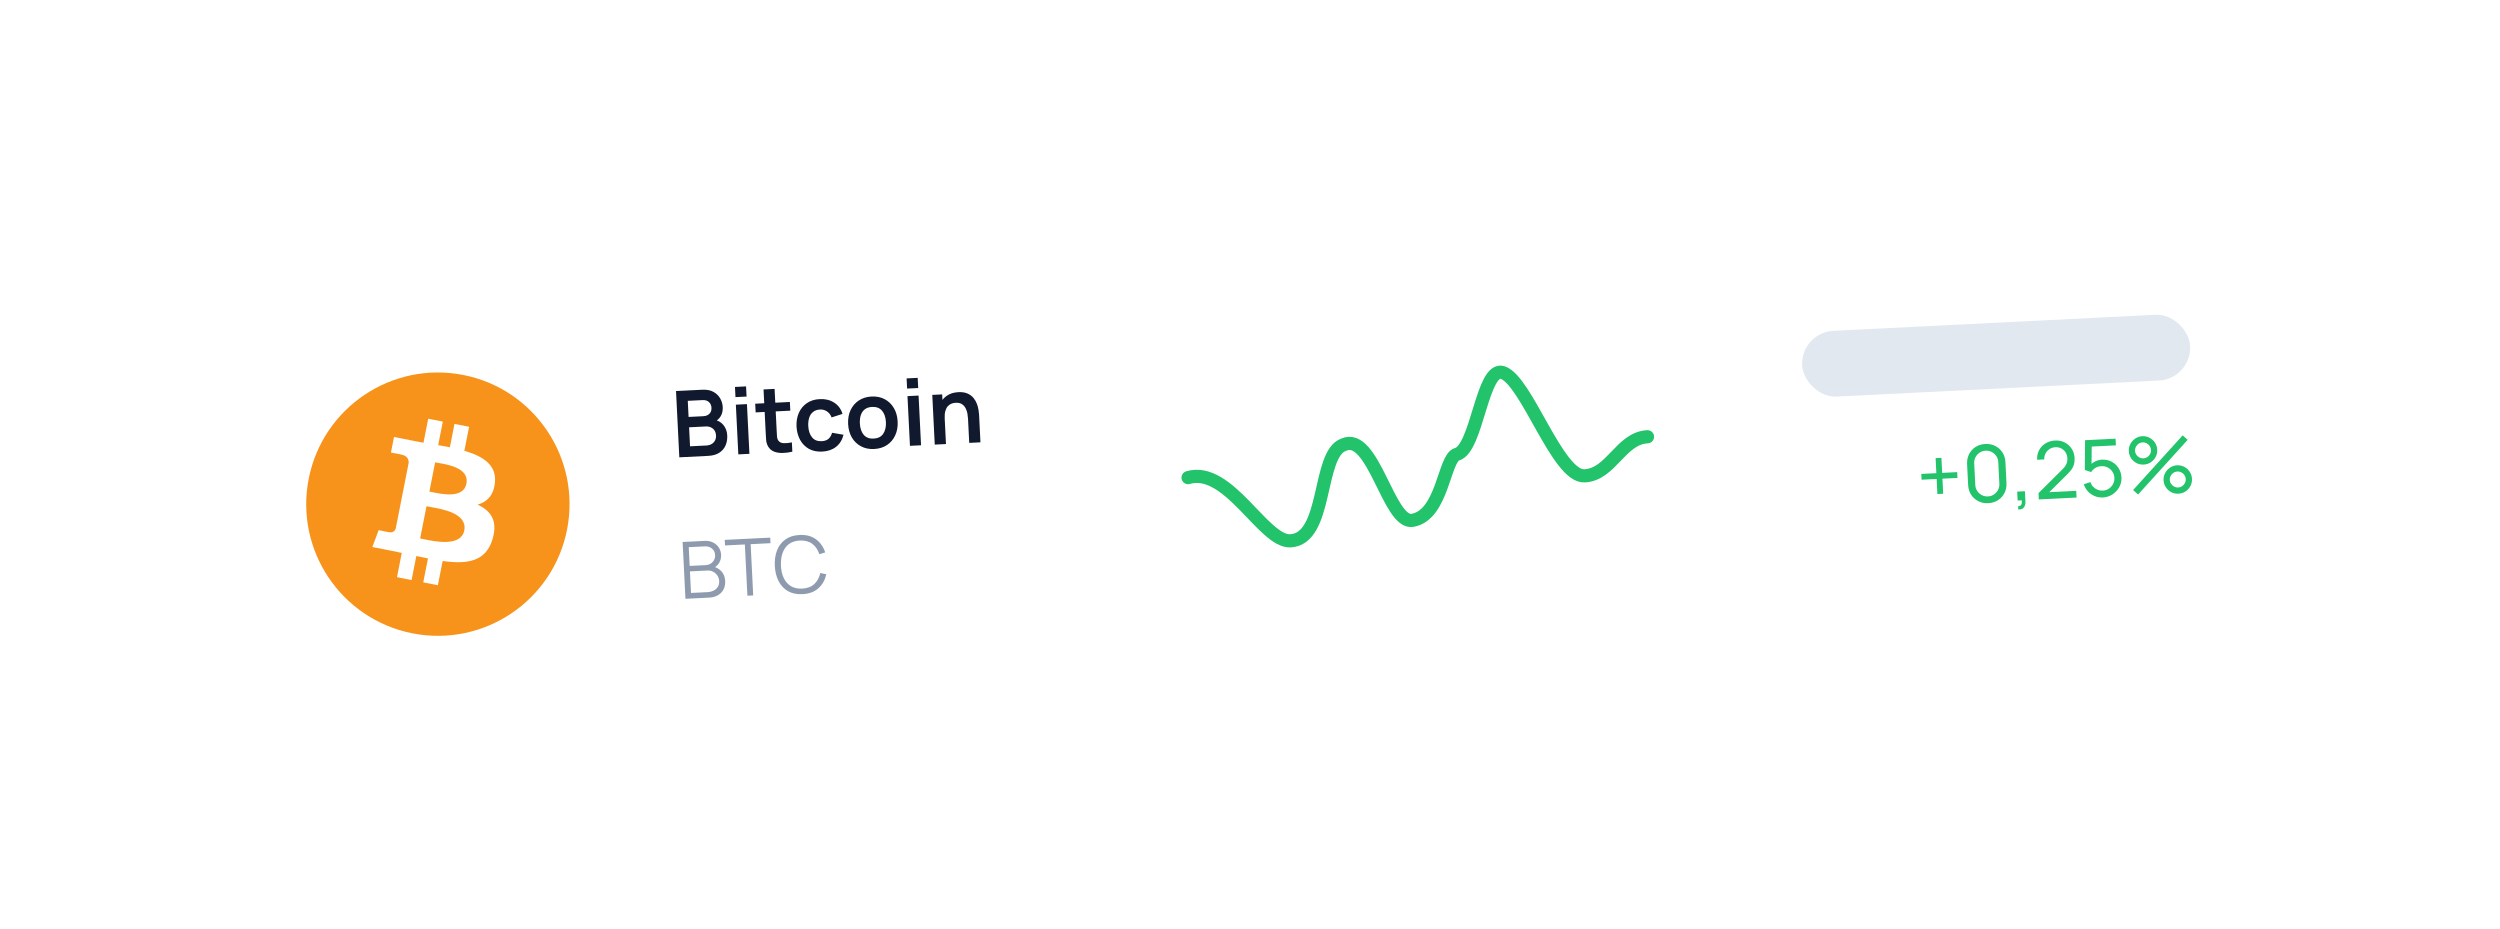 <svg width="347" height="129" viewBox="0 0 347 129" fill="none" xmlns="http://www.w3.org/2000/svg">
<g filter="url(#filter0_d_5303_43078)">
<rect x="22.541" y="27.972" width="298.836" height="69.454" rx="9.139" transform="rotate(-2.85 22.541 27.972)" fill="white" shape-rendering="crispEdges"/>
<path d="M78.706 64.373C76.754 74.274 67.144 80.719 57.241 78.767C47.342 76.816 40.897 67.206 42.85 57.306C44.8 47.404 54.41 40.959 64.31 42.91C74.212 44.861 80.657 54.472 78.706 64.373L78.706 64.373L78.706 64.373Z" fill="#F7931A"/>
<path fill-rule="evenodd" clip-rule="evenodd" d="M68.699 57.837C68.941 55.39 67.026 54.176 64.454 53.431L65.11 50.099L63.082 49.7L62.443 52.944C61.91 52.838 61.362 52.742 60.819 52.646L61.463 49.38L59.436 48.981L58.779 52.312C58.338 52.234 57.905 52.157 57.484 52.075L57.486 52.064L54.689 51.512L54.263 53.678C54.263 53.678 55.766 53.944 55.736 53.967C56.557 54.129 56.731 54.659 56.727 55.086L55.979 58.881C56.036 58.892 56.109 58.909 56.191 58.938L56.132 58.926C56.082 58.916 56.03 58.906 55.977 58.896L54.928 64.213C54.841 64.464 54.608 64.846 54.034 64.734C54.055 64.762 52.559 64.443 52.559 64.443L51.679 66.786L54.318 67.306C54.608 67.363 54.893 67.423 55.176 67.482C55.374 67.523 55.57 67.564 55.765 67.603L55.102 70.973L57.128 71.373L57.785 68.038C58.339 68.16 58.876 68.27 59.402 68.373L58.747 71.692L60.775 72.091L61.439 68.728C64.887 69.204 67.443 68.815 68.37 65.672C69.118 63.141 68.132 61.752 66.288 60.906C67.582 60.539 68.525 59.629 68.699 57.837L68.699 57.837L68.699 57.837ZM64.441 64.483C63.986 66.793 60.367 66.028 58.711 65.677L58.711 65.677C58.562 65.646 58.429 65.618 58.315 65.595L59.196 61.131C59.334 61.158 59.503 61.187 59.694 61.22L59.694 61.22C61.404 61.516 64.907 62.12 64.441 64.483L64.441 64.483ZM59.931 59.157C61.312 59.453 64.325 60.098 64.739 57.998L64.739 57.998C65.162 55.85 62.241 55.355 60.815 55.112C60.654 55.085 60.513 55.061 60.397 55.038L59.598 59.087C59.694 59.106 59.806 59.13 59.931 59.157Z" fill="white"/>
<path d="M94.29 54.337L93.832 45.136L97.481 44.955C98.102 44.924 98.618 45.024 99.026 45.255C99.439 45.483 99.751 45.785 99.962 46.163C100.177 46.541 100.295 46.937 100.315 47.35C100.341 47.857 100.241 48.293 100.016 48.658C99.795 49.024 99.481 49.279 99.074 49.423L99.058 49.103C99.644 49.206 100.096 49.459 100.415 49.862C100.738 50.264 100.913 50.732 100.939 51.264C100.967 51.809 100.886 52.292 100.698 52.711C100.509 53.13 100.214 53.465 99.812 53.716C99.415 53.966 98.914 54.106 98.309 54.136L94.29 54.337ZM95.777 52.809L98.045 52.696C98.314 52.682 98.552 52.617 98.759 52.5C98.967 52.379 99.125 52.217 99.235 52.015C99.348 51.809 99.398 51.569 99.385 51.297C99.372 51.05 99.308 50.831 99.192 50.64C99.076 50.45 98.912 50.302 98.702 50.197C98.492 50.088 98.244 50.041 97.959 50.055L95.646 50.17L95.777 52.809ZM95.574 48.732L97.644 48.629C97.866 48.618 98.062 48.566 98.232 48.472C98.403 48.378 98.535 48.245 98.629 48.074C98.722 47.903 98.763 47.696 98.751 47.453C98.736 47.134 98.62 46.873 98.405 46.67C98.19 46.467 97.899 46.375 97.533 46.393L95.463 46.496L95.574 48.732ZM102.084 45.981L102.013 44.569L103.553 44.492L103.624 45.904L102.084 45.981ZM102.479 53.929L102.136 47.029L103.676 46.952L104.019 53.852L102.479 53.929ZM109.977 53.556C109.526 53.663 109.08 53.722 108.641 53.731C108.206 53.744 107.813 53.685 107.46 53.553C107.107 53.417 106.834 53.189 106.638 52.87C106.466 52.58 106.368 52.279 106.344 51.969C106.32 51.658 106.298 51.307 106.278 50.915L105.98 44.916L107.513 44.839L107.807 50.749C107.821 51.026 107.835 51.269 107.85 51.477C107.869 51.686 107.922 51.854 108.01 51.982C108.176 52.23 108.428 52.36 108.766 52.373C109.104 52.386 109.486 52.35 109.913 52.265L109.977 53.556ZM104.883 48.102L104.823 46.895L109.634 46.655L109.694 47.863L104.883 48.102ZM114.118 53.542C113.407 53.577 112.792 53.45 112.273 53.16C111.755 52.865 111.348 52.45 111.052 51.914C110.761 51.377 110.596 50.762 110.557 50.068C110.526 49.361 110.633 48.728 110.879 48.169C111.128 47.606 111.498 47.156 111.99 46.82C112.481 46.479 113.076 46.292 113.774 46.257C114.558 46.218 115.23 46.383 115.791 46.752C116.356 47.117 116.738 47.636 116.938 48.309L115.426 48.801C115.288 48.436 115.075 48.159 114.788 47.968C114.501 47.773 114.181 47.684 113.827 47.702C113.427 47.722 113.101 47.834 112.851 48.039C112.601 48.239 112.422 48.508 112.315 48.847C112.208 49.185 112.165 49.565 112.186 49.987C112.219 50.643 112.392 51.166 112.706 51.556C113.02 51.946 113.467 52.127 114.046 52.098C114.455 52.077 114.772 51.968 114.997 51.769C115.226 51.569 115.391 51.29 115.493 50.93L117.082 51.204C116.904 51.917 116.559 52.477 116.045 52.882C115.531 53.283 114.889 53.503 114.118 53.542ZM121.332 53.182C120.642 53.217 120.031 53.091 119.501 52.806C118.97 52.521 118.548 52.113 118.235 51.582C117.927 51.046 117.755 50.423 117.72 49.712C117.684 48.987 117.797 48.346 118.059 47.786C118.322 47.226 118.703 46.78 119.203 46.448C119.703 46.116 120.292 45.933 120.969 45.899C121.664 45.864 122.276 45.99 122.807 46.275C123.338 46.56 123.76 46.971 124.072 47.506C124.385 48.037 124.559 48.658 124.594 49.369C124.63 50.085 124.517 50.725 124.254 51.288C123.996 51.848 123.617 52.296 123.117 52.633C122.617 52.965 122.022 53.148 121.332 53.182ZM121.26 51.739C121.873 51.708 122.319 51.481 122.597 51.057C122.875 50.633 122.997 50.098 122.965 49.45C122.932 48.782 122.754 48.257 122.432 47.876C122.11 47.49 121.646 47.313 121.041 47.343C120.628 47.363 120.292 47.474 120.033 47.675C119.778 47.871 119.595 48.139 119.484 48.477C119.372 48.812 119.327 49.196 119.349 49.63C119.382 50.299 119.56 50.826 119.882 51.212C120.209 51.592 120.668 51.768 121.26 51.739ZM125.906 44.795L125.836 43.383L127.375 43.306L127.446 44.718L125.906 44.795ZM126.302 52.743L125.958 45.843L127.498 45.766L127.841 52.666L126.302 52.743ZM134.528 52.333L134.363 49.011C134.352 48.794 134.325 48.554 134.282 48.291C134.239 48.029 134.156 47.779 134.033 47.541C133.914 47.3 133.743 47.105 133.517 46.959C133.297 46.812 133.003 46.747 132.637 46.766C132.441 46.775 132.249 46.817 132.06 46.89C131.872 46.964 131.703 47.083 131.553 47.249C131.407 47.41 131.294 47.629 131.214 47.906C131.134 48.179 131.104 48.526 131.125 48.948L130.192 48.604C130.163 48.016 130.249 47.478 130.451 46.99C130.657 46.501 130.975 46.105 131.404 45.802C131.833 45.495 132.371 45.325 133.018 45.293C133.529 45.267 133.955 45.331 134.296 45.485C134.637 45.639 134.912 45.843 135.121 46.097C135.33 46.352 135.489 46.626 135.597 46.919C135.706 47.213 135.779 47.493 135.818 47.76C135.861 48.023 135.887 48.237 135.895 48.403L136.087 52.256L134.528 52.333ZM129.743 52.572L129.399 45.671L130.773 45.603L130.879 47.743L131.065 47.734L131.301 52.494L129.743 52.572Z" fill="#10192D"/>
<path d="M95.14 73.974L94.747 66.088L97.792 65.936C98.234 65.914 98.624 65.987 98.961 66.153C99.299 66.319 99.567 66.553 99.765 66.854C99.963 67.151 100.071 67.487 100.089 67.859C100.11 68.282 100.016 68.666 99.806 69.009C99.596 69.349 99.305 69.593 98.931 69.739L98.907 69.471C99.425 69.592 99.84 69.828 100.15 70.178C100.46 70.529 100.628 70.963 100.654 71.482C100.677 71.938 100.599 72.337 100.423 72.679C100.245 73.017 99.986 73.284 99.644 73.481C99.303 73.677 98.9 73.787 98.437 73.81L95.14 73.974ZM95.912 73.162L98.201 73.048C98.522 73.032 98.808 72.961 99.058 72.835C99.308 72.705 99.5 72.531 99.636 72.312C99.775 72.093 99.837 71.833 99.822 71.534C99.808 71.242 99.727 70.982 99.58 70.755C99.433 70.528 99.24 70.352 98.999 70.224C98.762 70.094 98.496 70.035 98.2 70.05L95.763 70.171L95.912 73.162ZM95.725 69.41L97.954 69.299C98.206 69.287 98.433 69.219 98.635 69.095C98.838 68.968 98.994 68.801 99.105 68.594C99.219 68.387 99.269 68.152 99.256 67.889C99.238 67.517 99.093 67.22 98.822 67C98.555 66.779 98.222 66.678 97.825 66.698L95.596 66.809L95.725 69.41ZM103.74 73.546L103.386 66.432L100.632 66.569L100.593 65.797L106.908 65.483L106.946 66.255L104.191 66.392L104.546 73.506L103.74 73.546ZM111.379 73.33C110.594 73.369 109.923 73.229 109.365 72.909C108.808 72.585 108.375 72.122 108.067 71.519C107.758 70.916 107.584 70.211 107.544 69.404C107.504 68.597 107.607 67.878 107.854 67.247C108.101 66.616 108.486 66.114 109.009 65.74C109.532 65.363 110.185 65.155 110.97 65.116C111.887 65.07 112.647 65.268 113.251 65.71C113.855 66.149 114.284 66.757 114.539 67.535L113.728 67.789C113.529 67.173 113.203 66.694 112.75 66.35C112.298 66.007 111.717 65.853 111.009 65.888C110.392 65.919 109.886 66.085 109.491 66.386C109.096 66.688 108.807 67.096 108.624 67.61C108.444 68.12 108.367 68.704 108.393 69.362C108.422 70.019 108.551 70.593 108.78 71.082C109.013 71.572 109.343 71.949 109.77 72.214C110.2 72.474 110.724 72.589 111.341 72.558C112.049 72.523 112.611 72.312 113.028 71.925C113.444 71.535 113.72 71.025 113.857 70.396L114.69 70.569C114.513 71.368 114.147 72.018 113.59 72.518C113.033 73.014 112.296 73.285 111.379 73.33Z" fill="#8E9BAE"/>
<path d="M164.904 57.154C170.515 55.495 175.367 66.114 179.1 65.929C184.326 65.668 182.823 53.871 186.501 52.586C190.614 50.729 192.745 63.641 196.039 63.089C200.274 62.379 200.416 54.403 202.224 53.916C205.033 53.16 205.728 41.615 208.583 42.575C211.898 43.69 216.195 57.096 219.928 56.91C223.661 56.724 224.94 51.67 228.672 51.484" stroke="#22C36B" stroke-width="1.828" stroke-linecap="round"/>
<rect x="249.912" y="37.008" width="53.919" height="9.139" rx="4.569" transform="rotate(-2.85 249.912 37.008)" fill="#E2E8F0"/>
<path d="M268.911 59.433L268.806 57.341L266.714 57.445L266.674 56.64L268.766 56.535L268.662 54.449L269.468 54.409L269.571 56.495L271.658 56.392L271.698 57.197L269.611 57.3L269.716 59.392L268.911 59.433ZM275.97 60.701C275.459 60.726 274.997 60.634 274.584 60.424C274.174 60.21 273.843 59.91 273.589 59.524C273.339 59.133 273.202 58.683 273.176 58.172L273.032 55.28C273.007 54.769 273.099 54.307 273.309 53.894C273.523 53.48 273.823 53.149 274.209 52.899C274.599 52.649 275.05 52.511 275.561 52.486C276.072 52.461 276.534 52.553 276.947 52.763C277.361 52.973 277.692 53.273 277.942 53.663C278.192 54.053 278.33 54.504 278.355 55.015L278.499 57.907C278.525 58.418 278.432 58.88 278.222 59.293C278.012 59.702 277.712 60.034 277.322 60.288C276.932 60.538 276.481 60.675 275.97 60.701ZM275.924 59.764C276.234 59.749 276.511 59.66 276.756 59.498C277 59.335 277.191 59.125 277.328 58.865C277.465 58.602 277.526 58.317 277.511 58.011L277.361 55.004C277.346 54.694 277.257 54.416 277.095 54.172C276.932 53.928 276.721 53.737 276.462 53.599C276.203 53.462 275.918 53.401 275.608 53.417C275.301 53.432 275.023 53.521 274.775 53.684C274.531 53.846 274.34 54.056 274.203 54.316C274.066 54.575 274.005 54.86 274.02 55.17L274.17 58.177C274.185 58.484 274.274 58.761 274.437 59.009C274.599 59.254 274.81 59.444 275.069 59.582C275.332 59.719 275.617 59.779 275.924 59.764ZM280.108 61.56L280.146 61.102C280.3 61.105 280.413 61.071 280.486 60.997C280.56 60.924 280.604 60.827 280.62 60.705C280.636 60.584 280.633 60.45 280.611 60.305L280.047 60.333L279.986 59.095L281.059 59.042L281.129 60.444C281.148 60.827 281.067 61.12 280.887 61.323C280.71 61.526 280.451 61.605 280.108 61.56ZM282.986 60.181L282.948 59.305L286.29 55.981C286.569 55.704 286.752 55.446 286.839 55.208C286.93 54.965 286.969 54.72 286.956 54.472C286.941 54.169 286.858 53.898 286.707 53.66C286.556 53.423 286.357 53.239 286.109 53.108C285.864 52.978 285.591 52.92 285.288 52.935C284.974 52.951 284.698 53.039 284.461 53.201C284.224 53.359 284.04 53.565 283.91 53.816C283.783 54.068 283.729 54.338 283.747 54.626L282.75 54.675C282.725 54.179 282.819 53.735 283.03 53.344C283.241 52.949 283.538 52.634 283.921 52.399C284.308 52.16 284.754 52.028 285.258 52.003C285.747 51.979 286.191 52.07 286.589 52.277C286.987 52.481 287.307 52.77 287.549 53.146C287.795 53.519 287.929 53.947 287.954 54.433C287.971 54.776 287.942 55.076 287.867 55.332C287.795 55.588 287.675 55.828 287.507 56.053C287.339 56.273 287.126 56.511 286.867 56.765L284.089 59.522L283.947 59.2L288.18 58.989L288.227 59.92L282.986 60.181ZM291.878 59.909C291.473 59.929 291.091 59.864 290.732 59.713C290.377 59.563 290.068 59.347 289.805 59.068C289.546 58.784 289.354 58.453 289.229 58.075L290.153 57.777C290.231 58.033 290.359 58.251 290.537 58.433C290.714 58.611 290.917 58.747 291.145 58.842C291.376 58.933 291.614 58.972 291.859 58.96C292.18 58.944 292.464 58.853 292.712 58.687C292.964 58.517 293.158 58.3 293.295 58.038C293.432 57.771 293.493 57.484 293.477 57.177C293.461 56.86 293.369 56.577 293.199 56.329C293.033 56.078 292.816 55.884 292.55 55.747C292.283 55.61 291.996 55.549 291.69 55.565C291.343 55.582 291.049 55.67 290.808 55.828C290.57 55.983 290.386 56.167 290.253 56.383L289.372 56.097L289.408 51.961L293.641 51.751L293.687 52.676L289.925 52.864L290.337 52.437L290.299 55.749L290.071 55.48C290.279 55.236 290.531 55.042 290.827 54.899C291.128 54.756 291.437 54.677 291.754 54.661C292.244 54.637 292.687 54.73 293.086 54.941C293.484 55.148 293.806 55.443 294.052 55.826C294.298 56.205 294.433 56.639 294.458 57.129C294.482 57.614 294.38 58.064 294.151 58.478C293.923 58.888 293.608 59.224 293.208 59.486C292.811 59.743 292.368 59.884 291.878 59.909ZM296.767 59.501L296.077 58.876L302.957 51.287L303.647 51.911L296.767 59.501ZM302.372 59.386C302.011 59.404 301.676 59.333 301.368 59.173C301.063 59.009 300.814 58.783 300.62 58.496C300.427 58.206 300.321 57.878 300.302 57.513C300.285 57.155 300.36 56.822 300.527 56.514C300.695 56.205 300.924 55.954 301.214 55.76C301.505 55.566 301.825 55.461 302.176 55.443C302.537 55.425 302.872 55.498 303.18 55.662C303.489 55.823 303.738 56.048 303.928 56.339C304.121 56.626 304.227 56.952 304.245 57.317C304.264 57.682 304.191 58.018 304.027 58.327C303.866 58.631 303.641 58.88 303.35 59.074C303.06 59.264 302.734 59.368 302.372 59.386ZM302.329 58.526C302.53 58.517 302.712 58.456 302.875 58.346C303.041 58.235 303.17 58.093 303.26 57.92C303.354 57.747 303.396 57.56 303.386 57.359C303.376 57.159 303.315 56.977 303.205 56.814C303.098 56.647 302.956 56.519 302.779 56.429C302.606 56.335 302.419 56.293 302.219 56.303C302.018 56.313 301.836 56.373 301.673 56.484C301.51 56.591 301.382 56.733 301.288 56.909C301.194 57.082 301.152 57.269 301.162 57.47C301.172 57.671 301.233 57.853 301.343 58.016C301.454 58.178 301.596 58.307 301.769 58.401C301.942 58.495 302.129 58.536 302.329 58.526ZM297.548 55.344C297.187 55.362 296.852 55.291 296.544 55.131C296.236 54.967 295.985 54.741 295.791 54.455C295.601 54.164 295.497 53.836 295.479 53.471C295.461 53.113 295.536 52.78 295.703 52.471C295.871 52.163 296.1 51.912 296.391 51.718C296.681 51.524 297.002 51.419 297.352 51.401C297.713 51.383 298.046 51.456 298.351 51.62C298.659 51.781 298.91 52.006 299.104 52.297C299.298 52.584 299.403 52.91 299.422 53.275C299.44 53.64 299.367 53.976 299.203 54.285C299.039 54.589 298.811 54.839 298.521 55.032C298.234 55.222 297.91 55.326 297.548 55.344ZM297.505 54.484C297.706 54.474 297.888 54.414 298.051 54.304C298.217 54.193 298.346 54.051 298.436 53.878C298.53 53.705 298.572 53.518 298.562 53.317C298.552 53.117 298.492 52.935 298.381 52.772C298.274 52.605 298.132 52.477 297.956 52.387C297.783 52.293 297.596 52.251 297.395 52.261C297.194 52.271 297.012 52.331 296.849 52.442C296.686 52.549 296.558 52.691 296.464 52.867C296.37 53.04 296.328 53.227 296.338 53.428C296.348 53.629 296.409 53.811 296.519 53.974C296.63 54.136 296.772 54.265 296.945 54.359C297.118 54.453 297.305 54.494 297.505 54.484Z" fill="#22C36B"/>
</g>
<defs>
<filter id="filter0_d_5303_43078" x="-0.306" y="-0.595" width="347.614" height="129.921" filterUnits="userSpaceOnUse" color-interpolation-filters="sRGB">
<feFlood flood-opacity="0" result="BackgroundImageFix"/>
<feColorMatrix in="SourceAlpha" type="matrix" values="0 0 0 0 0 0 0 0 0 0 0 0 0 0 0 0 0 0 127 0" result="hardAlpha"/>
<feOffset dy="9.139"/>
<feGaussianBlur stdDeviation="11.423"/>
<feComposite in2="hardAlpha" operator="out"/>
<feColorMatrix type="matrix" values="0 0 0 0 0.106 0 0 0 0 0.145 0 0 0 0 0.216 0 0 0 0.05 0"/>
<feBlend mode="normal" in2="BackgroundImageFix" result="effect1_dropShadow_5303_43078"/>
<feBlend mode="normal" in="SourceGraphic" in2="effect1_dropShadow_5303_43078" result="shape"/>
</filter>
</defs>
</svg>
